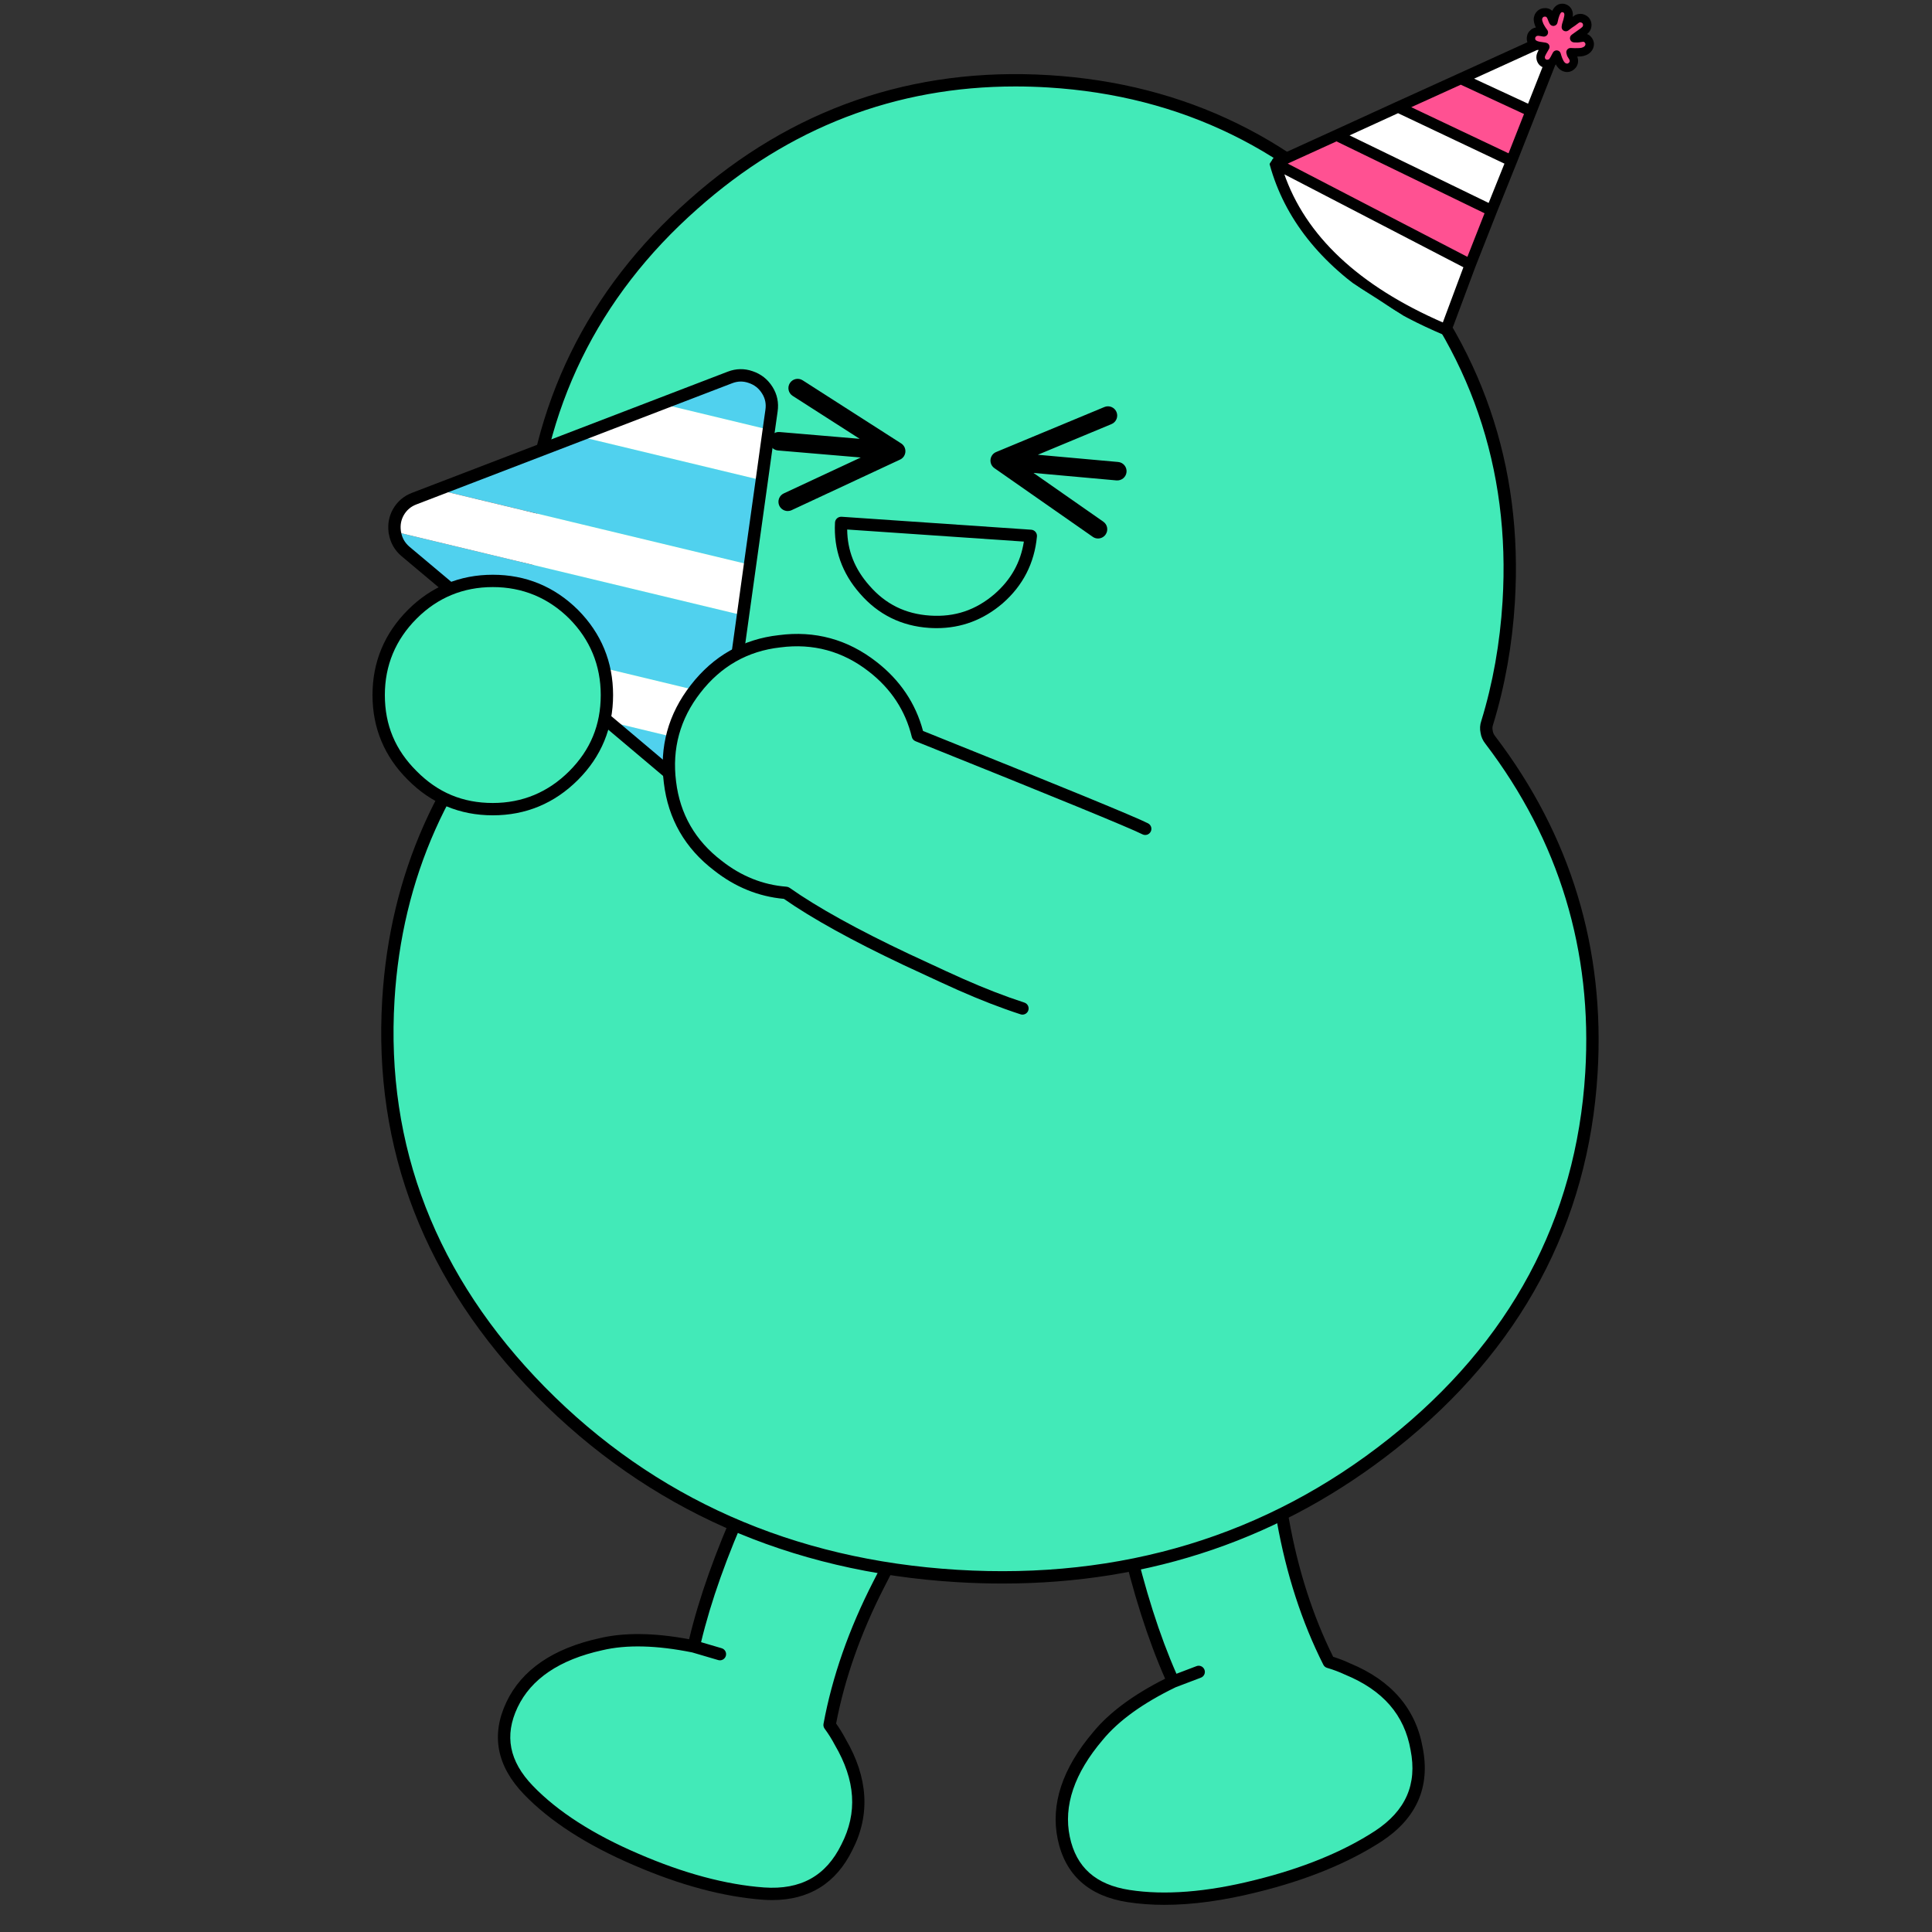<svg width="440" height="440" viewBox="0 0 440 440" fill="none" xmlns="http://www.w3.org/2000/svg">
<rect x="0" y="0" width="440" height="440" fill="#333333" stroke="none"/>
<g clip-path="url(#clip0_3083_1932)">
<path d="M237.18 148.881C239.051 148.144 241.131 148.104 243.423 148.758C245.725 149.333 247.285 150.909 248.108 153.488C248.936 156.025 248.719 158.478 247.457 160.847C246.149 163.195 242.696 166.719 237.102 171.417C231.445 176.061 225.609 180.379 219.588 184.37C218.102 185.326 216.74 186.174 215.499 186.918C211.823 189.166 209.404 190.333 208.242 190.422C206.7 190.523 205.421 190.326 204.406 189.83C203.389 189.335 202.4 188.527 201.434 187.406C200.474 186.244 199.68 185.017 199.056 183.726C198.483 182.354 198.328 180.808 198.597 179.084C198.82 177.514 199.195 176.159 199.72 175.018C200.233 173.9 200.974 172.957 201.943 172.185C202.898 171.381 204.77 170.155 207.557 168.511C210.35 166.826 216.613 162.537 226.349 155.64C226.07 154.621 226.003 153.527 226.154 152.356C226.254 151.594 226.51 150.95 226.918 150.419C227.46 149.758 228.052 149.389 228.69 149.311C229.183 149.273 229.635 149.376 230.051 149.622C230.443 149.916 230.768 150.266 231.021 150.672C231.206 150.949 231.364 151.316 231.493 151.771C231.533 151.718 231.584 151.667 231.649 151.622C233.393 150.502 235.237 149.589 237.18 148.881Z" fill="#00D373"/>
<path d="M215.822 187.507C215.919 187.505 216.015 187.478 216.106 187.424C217.316 186.691 218.669 185.836 220.127 184.888C226.016 180.93 231.798 176.589 237.316 171.983C242.895 167.217 246.245 163.722 247.564 161.294C248.86 158.795 249.07 156.174 248.198 153.494C247.32 150.739 245.634 149.017 243.19 148.383C240.842 147.684 238.655 147.719 236.709 148.49C234.938 149.138 233.219 149.977 231.603 150.985C231.516 150.782 231.421 150.604 231.314 150.444C231.037 149.996 230.672 149.591 230.232 149.257C230.218 149.245 230.201 149.236 230.185 149.225C229.677 148.92 229.118 148.787 228.522 148.83C227.719 148.923 227.006 149.364 226.382 150.142C225.914 150.764 225.629 151.506 225.524 152.364C225.393 153.459 225.438 154.506 225.659 155.487C216.367 162.163 210.301 166.375 207.621 168.014C207.357 168.175 207.269 168.515 207.422 168.774C207.575 169.032 207.914 169.11 208.178 168.949C210.913 167.278 217.112 162.971 226.603 156.149C226.796 156.011 226.885 155.768 226.821 155.544C226.559 154.595 226.494 153.557 226.624 152.464C226.705 151.809 226.916 151.248 227.253 150.802C227.677 150.273 228.12 149.984 228.596 149.929C228.93 149.904 229.26 149.979 229.569 150.159C229.893 150.41 230.165 150.712 230.376 151.054C230.539 151.301 230.675 151.623 230.79 152.025C230.847 152.225 231.016 152.374 231.225 152.404C231.434 152.434 231.645 152.343 231.769 152.17C233.434 151.09 235.22 150.198 237.079 149.518C238.8 148.836 240.742 148.814 242.865 149.446C244.98 149.995 246.374 151.437 247.148 153.862C247.938 156.289 247.757 158.559 246.593 160.805C245.365 163.065 242.008 166.551 236.619 171.153C231.138 175.73 225.389 180.046 219.538 183.978C218.099 184.916 216.759 185.763 215.558 186.489C215.294 186.65 215.203 186.988 215.357 187.249C215.452 187.418 215.634 187.51 215.822 187.507Z" fill="black"/>
<path d="M155.775 224.092C157.453 223.865 159.281 224.173 161.253 225.019C163.233 225.901 164.503 227.827 165.06 230.796C165.623 233.785 165.457 236.477 164.563 238.872C163.717 241.293 162.98 242.941 162.354 243.82C161.778 244.742 160.843 246.152 159.549 248.056C159.246 248.501 158.925 248.942 158.583 249.382C156.164 252.531 152.697 255.826 148.176 259.263C152.694 255.824 156.161 252.53 158.583 249.382C156.375 252.357 153.851 254.968 151.004 257.213C152.77 258.875 154.106 260.762 155.019 262.874C156.68 266.614 156.591 269.957 154.751 272.905C152.905 275.817 149.848 277.467 145.582 277.858C141.31 278.214 137.063 277.204 132.847 274.831C128.662 272.429 125.731 269.362 124.054 265.628C122.403 261.846 122.502 258.501 124.348 255.589C126.19 252.659 129.239 251.011 133.489 250.644C134.165 250.586 134.848 250.554 135.537 250.548C140.452 248.362 144.33 245.008 147.171 240.489C149.575 236.66 151.23 232.022 152.138 226.57C152.703 225.139 153.914 224.315 155.775 224.092Z" fill="#00D373"/>
<path d="M144.672 278.459C145.061 278.453 145.454 278.435 145.844 278.406C150.155 278.043 153.282 276.311 155.137 273.261C156.986 270.17 157.049 266.619 155.332 262.7C154.46 260.655 153.198 258.785 151.579 257.135C154.488 254.608 156.839 252.142 158.589 249.775C158.922 249.331 159.241 248.879 159.534 248.426C160.764 246.546 161.666 245.126 162.217 244.207C162.848 243.278 163.555 241.62 164.372 239.142C164.469 238.85 164.313 238.54 164.025 238.451C163.736 238.36 163.423 238.527 163.326 238.819C162.551 241.169 161.871 242.782 161.307 243.608C161.302 243.613 161.3 243.62 161.295 243.625C161.29 243.632 161.285 243.639 161.283 243.646C160.742 244.551 159.845 245.961 158.62 247.836C158.62 247.836 158.62 247.839 158.617 247.839C158.337 248.269 158.034 248.701 157.715 249.125C157.715 249.127 157.713 249.127 157.711 249.13C155.437 252.203 152.108 255.463 147.817 258.816C147.574 259.006 147.525 259.355 147.707 259.595C147.892 259.833 148.236 259.874 148.481 259.684C149.258 259.074 150.007 258.47 150.724 257.865C152.278 259.433 153.486 261.216 154.319 263.166C155.911 266.793 155.87 269.914 154.198 272.707C152.523 275.462 149.769 276.966 145.788 277.303C141.775 277.607 137.716 276.567 133.716 274.217C129.75 271.843 126.918 268.792 125.303 265.154C123.726 261.495 123.772 258.374 125.452 255.617C127.126 252.841 129.869 251.339 133.836 251.024C134.473 250.974 135.127 250.948 135.78 250.95C135.868 250.946 135.937 250.933 136.011 250.899C140.846 248.718 144.697 245.29 147.458 240.708C149.781 236.852 151.382 232.105 152.213 226.602C152.26 226.299 152.052 226.023 151.751 225.984C151.449 225.943 151.166 226.162 151.122 226.466C150.312 231.821 148.763 236.426 146.517 240.154C143.899 244.496 140.257 247.756 135.689 249.84C135.045 249.842 134.406 249.868 133.778 249.918C129.481 250.26 126.364 251.989 124.514 255.058C122.658 258.106 122.583 261.662 124.292 265.621C126 269.469 128.974 272.682 133.136 275.175C136.943 277.413 140.818 278.515 144.672 278.459Z" fill="black"/>
<path d="M182.307 247.916C181.913 243.097 181.363 238.101 180.653 232.925C185.42 228.144 190.185 227.621 194.952 231.355C195.756 235.706 196.241 240.499 196.41 245.728C196.615 250.977 196.391 255.562 195.737 259.484C199.082 260.119 201.708 261.12 203.615 262.483C207.055 264.873 208.858 267.601 209.027 270.664C209.177 273.708 207.738 275.913 204.709 277.276C201.663 278.602 197.849 279.312 193.27 279.406C188.691 279.5 184.708 278.996 181.327 277.893C177.962 276.772 176.159 274.521 175.915 271.142C175.635 267.743 177.028 264.856 180.093 262.485C180.578 262.111 181.083 261.766 181.607 261.448C182.483 257.248 182.717 252.735 182.307 247.916Z" fill="#00D373"/>
<path d="M192.218 279.983C192.568 279.983 192.918 279.981 193.275 279.974C197.907 279.88 201.827 279.146 204.927 277.798C208.178 276.334 209.742 273.927 209.58 270.644C209.402 267.412 207.502 264.515 203.93 262.03C202.074 260.704 199.532 259.7 196.37 259.047C196.961 255.219 197.162 250.737 196.964 245.713C196.795 240.481 196.302 235.618 195.496 231.259C195.441 230.955 195.146 230.753 194.842 230.811C194.538 230.866 194.335 231.158 194.393 231.464C195.187 235.767 195.675 240.575 195.841 245.754C196.037 250.715 195.839 255.129 195.257 258.887L193.312 258.711C192.993 258.687 192.73 258.911 192.701 259.218C192.672 259.526 192.901 259.799 193.208 259.826L195.648 260.048C198.885 260.665 201.451 261.639 203.278 262.944C206.558 265.226 208.299 267.834 208.456 270.702C208.593 273.514 207.29 275.502 204.468 276.773C201.509 278.061 197.731 278.76 193.246 278.852C188.75 278.946 184.796 278.444 181.487 277.366C178.334 276.317 176.688 274.267 176.461 271.107C176.196 267.875 177.492 265.202 180.422 262.932C180.89 262.573 181.383 262.235 181.885 261.931C182.018 261.852 182.112 261.719 182.143 261.567C183.029 257.329 183.268 252.722 182.853 247.871C182.462 243.066 181.904 238.013 181.194 232.854C181.153 232.547 180.871 232.333 180.562 232.374C180.256 232.415 180.041 232.699 180.082 233.006C180.787 238.146 181.342 243.18 181.733 247.965C182.131 252.618 181.914 257.037 181.091 261.104C180.627 261.396 180.171 261.712 179.734 262.047C176.521 264.534 175.044 267.609 175.339 271.194C175.599 274.8 177.547 277.238 181.132 278.432C184.311 279.462 188.03 279.983 192.218 279.983Z" fill="black"/>
<path d="M183.995 145.734L173.172 133.715C172.443 132.892 171.545 132.342 170.481 132.063C169.416 131.783 168.359 131.819 167.311 132.174C166.247 132.509 165.376 133.107 164.705 133.966L154.639 146.547L138.798 143.24C137.733 142.997 136.695 143.071 135.686 143.464C134.658 143.858 133.825 144.502 133.19 145.399C132.536 146.296 132.181 147.295 132.126 148.397L131.341 164.507L116.622 171.064C115.594 171.512 114.8 172.195 114.24 173.109C113.622 174.023 113.315 175.034 113.315 176.136C113.315 177.258 113.624 178.276 114.24 179.19L123.072 192.666L114.998 206.676C114.455 207.609 114.213 208.627 114.269 209.729C114.324 210.832 114.679 211.821 115.333 212.699C115.987 213.577 116.83 214.221 117.856 214.633L132.968 220.35L134.651 236.376C134.762 237.478 135.165 238.45 135.855 239.289C136.565 240.148 137.443 240.746 138.491 241.081C139.519 241.417 140.574 241.446 141.66 241.166L157.222 236.906L168.016 248.87C168.765 249.71 169.66 250.262 170.708 250.522C171.791 250.802 172.858 250.776 173.903 250.438C174.932 250.103 175.791 249.514 176.484 248.672L186.605 236.035L202.391 239.398C203.475 239.641 204.532 239.567 205.56 239.174C206.569 238.763 207.402 238.11 208.056 237.213C208.691 236.298 209.038 235.297 209.094 234.214L209.852 218.131L224.629 211.546C225.602 211.097 226.396 210.414 227.011 209.5C227.591 208.567 227.89 207.558 227.909 206.473C227.89 205.371 227.581 204.362 226.985 203.446L218.124 189.941L226.198 175.96C226.741 175.027 226.982 174.009 226.927 172.906C226.871 171.804 226.516 170.805 225.862 169.908C225.228 169.03 224.395 168.386 223.366 167.974L208.283 162.257L206.545 146.231C206.434 145.129 206.031 144.166 205.34 143.346C204.648 142.468 203.779 141.86 202.734 141.525C201.669 141.207 200.612 141.19 199.564 141.47L183.995 145.734Z" fill="#00D373"/>
<path d="M172.159 251.272C172.801 251.272 173.436 251.17 174.063 250.97C175.193 250.601 176.146 249.947 176.904 249.026C176.907 249.024 176.907 249.021 176.909 249.021L186.815 236.654L202.263 239.944C203.444 240.21 204.619 240.125 205.749 239.696C206.864 239.243 207.784 238.519 208.498 237.542C209.198 236.534 209.582 235.427 209.642 234.242L210.383 218.501L224.844 212.056C225.911 211.564 226.792 210.809 227.463 209.813C228.105 208.778 228.436 207.664 228.455 206.484C228.436 205.261 228.093 204.142 227.439 203.141L218.769 189.923L226.671 176.239C227.265 175.216 227.535 174.085 227.475 172.876C227.415 171.67 227.019 170.558 226.302 169.577C225.609 168.617 224.685 167.903 223.562 167.454L208.79 161.856L207.088 146.17C206.965 144.964 206.516 143.89 205.754 142.984C205.005 142.036 204.037 141.358 202.888 140.989C201.715 140.639 200.547 140.62 199.403 140.926L184.172 145.094L173.58 133.33C172.781 132.431 171.785 131.818 170.614 131.509C169.446 131.203 168.27 131.244 167.124 131.632C165.965 131.999 164.995 132.665 164.254 133.61L154.405 145.917L138.902 142.68C137.741 142.414 136.582 142.499 135.472 142.93C134.347 143.36 133.42 144.079 132.723 145.063C132.01 146.04 131.617 147.149 131.554 148.355L130.787 164.123L116.381 170.539C115.254 171.031 114.368 171.793 113.748 172.804C113.084 173.788 112.741 174.912 112.741 176.123C112.741 177.351 113.084 178.485 113.762 179.49L122.401 192.672L114.499 206.383C113.905 207.405 113.634 208.537 113.695 209.745C113.758 210.956 114.153 212.058 114.87 213.021C115.585 213.978 116.514 214.692 117.636 215.139L132.435 220.737L134.082 236.42C134.205 237.626 134.651 238.709 135.411 239.631C136.189 240.572 137.164 241.233 138.308 241.602C139.433 241.968 140.604 242.002 141.789 241.696L157.024 237.525L167.587 249.233C168.405 250.152 169.405 250.767 170.558 251.055C171.092 251.202 171.628 251.272 172.159 251.272ZM176.035 248.317C175.415 249.069 174.635 249.602 173.716 249.904C172.767 250.208 171.821 250.232 170.834 249.979C169.885 249.742 169.098 249.258 168.42 248.495L157.623 236.529C157.481 236.372 157.261 236.307 157.058 236.363L141.497 240.622C140.514 240.876 139.582 240.851 138.651 240.545C137.709 240.244 136.91 239.698 136.273 238.927C135.648 238.167 135.296 237.313 135.194 236.312L133.512 220.284C133.49 220.074 133.35 219.893 133.152 219.818L118.04 214.101C117.125 213.735 116.357 213.146 115.768 212.357C115.177 211.564 114.863 210.693 114.812 209.695C114.762 208.708 114.981 207.784 115.467 206.95L123.543 192.938C123.649 192.754 123.642 192.528 123.526 192.352L114.694 178.875C114.132 178.041 113.861 177.143 113.861 176.128C113.861 175.132 114.132 174.244 114.689 173.414C115.206 172.57 115.903 171.974 116.833 171.569L131.557 165.011C131.75 164.924 131.878 164.738 131.887 164.526L132.672 148.416C132.723 147.417 133.036 146.534 133.63 145.721C134.209 144.904 134.941 144.337 135.873 143.982C136.787 143.628 137.697 143.562 138.66 143.782L154.512 147.091C154.717 147.135 154.932 147.058 155.064 146.894L165.13 134.312C165.741 133.533 166.503 133.007 167.469 132.703C168.415 132.382 169.373 132.349 170.324 132.6C171.29 132.853 172.079 133.338 172.74 134.083L183.566 146.107C183.709 146.264 183.928 146.329 184.131 146.274L199.693 142.014C200.629 141.763 201.592 141.78 202.553 142.067C203.489 142.368 204.255 142.902 204.88 143.698C205.515 144.453 205.867 145.297 205.968 146.293L207.706 162.324C207.728 162.533 207.868 162.712 208.066 162.787L223.152 168.503C224.067 168.87 224.822 169.454 225.392 170.24C225.988 171.055 226.302 171.938 226.353 172.939C226.403 173.94 226.189 174.838 225.699 175.684L217.622 189.667C217.516 189.85 217.523 190.077 217.639 190.256L226.5 203.761C227.036 204.581 227.318 205.5 227.333 206.489C227.316 207.446 227.043 208.368 226.519 209.21C225.974 210.018 225.25 210.64 224.378 211.04L209.608 217.623C209.415 217.71 209.287 217.898 209.278 218.108L208.52 234.192C208.469 235.161 208.153 236.073 207.581 236.896C206.999 237.692 206.241 238.287 205.336 238.656C204.416 239.009 203.485 239.074 202.502 238.852L186.711 235.489C186.504 235.446 186.289 235.521 186.156 235.687L176.035 248.317Z" fill="black"/>
<path d="M162.743 172.155C161.702 173.787 161.293 175.638 161.521 177.712C161.748 179.784 162.543 181.465 163.905 182.754C165.284 184.056 166.835 184.59 168.557 184.355C170.22 184.128 171.582 183.198 172.639 181.564C173.698 179.945 174.114 178.098 173.887 176.026C173.66 173.954 172.856 172.267 171.478 170.965C170.099 169.663 168.578 169.125 166.913 169.352C165.189 169.587 163.8 170.521 162.743 172.155Z" fill="white"/>
<path d="M166.221 171.93C165.379 173.347 165.057 174.965 165.257 176.781C165.456 178.598 166.118 180.073 167.24 181.209C168.381 182.371 169.614 182.862 170.939 182.681C171.238 182.641 171.525 182.573 171.801 182.477C172.198 182.087 172.564 181.634 172.9 181.12C173.962 179.497 174.379 177.647 174.151 175.571C173.923 173.494 173.117 171.803 171.734 170.498C171.296 170.089 170.844 169.755 170.376 169.497C170.087 169.478 169.794 169.49 169.496 169.53C168.17 169.711 167.079 170.511 166.221 171.93Z" fill="black"/>
<path d="M167.795 184.973C168.037 184.971 168.281 184.954 168.528 184.921C170.304 184.689 171.766 183.673 172.872 181.898C173.956 180.181 174.376 178.191 174.12 175.986C173.864 173.784 173.005 171.953 171.561 170.548C170.084 169.11 168.431 168.498 166.658 168.73C164.81 168.97 163.312 169.993 162.203 171.766C161.122 173.5 160.701 175.497 160.957 177.699C161.213 179.904 162.073 181.726 163.517 183.118C164.794 184.361 166.231 184.985 167.795 184.973ZM173.015 176.129C173.24 178.073 172.876 179.818 171.932 181.316C171.001 182.812 169.844 183.629 168.399 183.815C166.882 184.014 165.54 183.522 164.295 182.312C163.037 181.1 162.286 179.5 162.06 177.556C161.836 175.61 162.199 173.858 163.143 172.345C164.075 170.852 165.265 170.03 166.782 169.834C168.227 169.645 169.533 170.142 170.777 171.352C172.038 172.576 172.789 174.183 173.015 176.129Z" fill="black"/>
<path d="M178.816 167.896C177.093 168.13 175.703 169.065 174.646 170.699C173.589 172.333 173.173 174.185 173.4 176.259C173.627 178.331 174.428 180.011 175.807 181.298C177.186 182.6 178.738 183.134 180.46 182.899C182.109 182.674 183.462 181.745 184.519 180.111C185.577 178.492 185.994 176.645 185.767 174.573C185.54 172.501 184.736 170.813 183.357 169.511C181.978 168.209 180.465 167.671 178.816 167.896Z" fill="white"/>
<path d="M178.151 170.46C177.309 171.877 176.987 173.495 177.186 175.311C177.386 177.128 178.048 178.611 179.172 179.76C180.296 180.91 181.52 181.395 182.846 181.215C183.144 181.174 183.431 181.107 183.708 181.011C184.104 180.62 184.47 180.168 184.806 179.653C185.868 178.031 186.284 176.181 186.056 174.104C185.828 172.028 185.023 170.336 183.64 169.031C183.203 168.622 182.751 168.296 182.285 168.051C181.996 168.032 181.702 168.044 181.404 168.084C180.079 168.264 178.994 169.056 178.151 170.46Z" fill="black"/>
<path d="M179.654 183.498C179.896 183.496 180.143 183.48 180.392 183.446C182.167 183.217 183.63 182.208 184.738 180.448C185.822 178.728 186.242 176.731 185.986 174.512C185.733 172.307 184.871 170.485 183.427 169.092C181.95 167.657 180.302 167.045 178.524 167.277C176.674 167.517 175.183 168.54 174.091 170.312C173.01 172.027 172.589 174.017 172.843 176.222C173.099 178.441 173.961 180.27 175.405 181.663C176.668 182.894 178.095 183.51 179.654 183.498ZM179.201 168.343C180.43 168.333 181.561 168.846 182.646 169.899C183.904 171.111 184.655 172.713 184.879 174.655C185.106 176.613 184.742 178.365 183.799 179.863C182.865 181.342 181.71 182.154 180.263 182.34C178.743 182.537 177.411 182.052 176.183 180.856C174.925 179.644 174.172 178.035 173.945 176.077C173.721 174.133 174.085 172.388 175.028 170.89C175.948 169.394 177.131 168.575 178.648 168.378C178.837 168.357 179.02 168.344 179.201 168.343Z" fill="black"/>
<path d="M175.765 196.098C175.873 196.097 175.984 196.091 176.092 196.081C177.266 195.971 178.238 195.344 178.98 194.211C179.676 193.139 179.973 191.889 179.857 190.492C179.741 189.098 179.248 187.915 178.386 186.974C177.463 186.007 176.404 185.577 175.233 185.687C174.057 185.797 173.094 186.417 172.369 187.533C171.656 188.62 171.352 189.879 171.468 191.276C171.583 192.675 172.088 193.853 172.972 194.777C173.781 195.658 174.722 196.104 175.765 196.098ZM175.559 186.784C176.295 186.78 176.956 187.093 177.572 187.74C178.266 188.497 178.653 189.436 178.748 190.595C178.843 191.754 178.615 192.739 178.052 193.607C177.501 194.445 176.829 194.891 176.004 194.97C175.178 195.045 174.457 194.732 173.794 194.009C173.073 193.252 172.679 192.327 172.584 191.171C172.489 190.012 172.724 189.019 173.304 188.135C173.84 187.311 174.502 186.872 175.328 186.795C175.405 186.788 175.482 186.785 175.559 186.784Z" fill="black"/>
<path d="M198.474 178.035L233.584 168.141V213.124L198.474 203.231V178.035Z" fill="#72EFE2"/>
<path d="M233.624 213.649C233.868 213.649 234.092 213.487 234.162 213.241C234.247 212.942 234.073 212.634 233.774 212.549L199.071 202.768V178.426L233.774 168.645C234.071 168.56 234.244 168.252 234.162 167.953C234.078 167.654 233.766 167.48 233.47 167.564L198.359 177.459C198.118 177.526 197.951 177.748 197.951 177.999V203.195C197.951 203.446 198.118 203.666 198.359 203.736L233.47 213.63C233.523 213.642 233.573 213.649 233.624 213.649Z" fill="black"/>
<path d="M232.628 166.739C233.202 166.164 233.883 165.875 234.673 165.875C235.459 165.875 236.143 166.164 236.718 166.739C237.293 167.313 237.582 167.993 237.582 168.782V212.492C237.582 213.278 237.293 213.961 236.718 214.536C236.143 215.11 235.463 215.399 234.673 215.399C233.887 215.399 233.202 215.11 232.628 214.536C232.053 213.961 231.764 213.282 231.764 212.492V168.782C231.764 167.993 232.053 167.313 232.628 166.739Z" fill="white"/>
<path d="M234.71 215.919C235.647 215.919 236.47 215.574 237.15 214.891C237.831 214.209 238.179 213.389 238.179 212.453V168.742C238.179 167.806 237.834 166.983 237.15 166.303C236.47 165.623 235.647 165.275 234.71 165.275C233.774 165.275 232.951 165.62 232.27 166.303C231.589 166.983 231.242 167.803 231.242 168.742V212.453C231.242 213.391 231.587 214.211 232.27 214.891C232.953 215.574 233.774 215.919 234.71 215.919ZM234.71 166.399C235.35 166.399 235.888 166.629 236.359 167.096C236.829 167.567 237.059 168.105 237.059 168.744V212.453C237.059 213.09 236.829 213.63 236.359 214.1C235.888 214.571 235.35 214.797 234.71 214.797C234.073 214.797 233.532 214.568 233.064 214.1C232.593 213.63 232.366 213.092 232.366 212.453V168.742C232.366 168.102 232.596 167.564 233.064 167.094C233.535 166.626 234.073 166.399 234.71 166.399Z" fill="black"/>
<path d="M191.701 194.693H191.748C192.897 194.693 193.898 195.104 194.747 195.92C195.564 196.768 195.975 197.78 195.975 198.96V221.429C195.975 222.609 195.564 223.621 194.747 224.469C193.898 225.286 192.901 225.696 191.748 225.696H191.701C190.52 225.696 189.507 225.286 188.658 224.469C187.841 223.621 187.431 222.609 187.431 221.429V198.96C187.431 197.78 187.841 196.768 188.658 195.92C189.507 195.1 190.52 194.693 191.701 194.693Z" fill="#C3C3C3"/>
<path d="M191.735 226.223C193.075 226.223 194.214 225.757 195.167 224.841C196.099 223.876 196.565 222.721 196.565 221.396V198.928C196.565 197.604 196.099 196.448 195.182 195.498C194.214 194.567 193.075 194.102 191.781 194.102H191.735C190.41 194.102 189.254 194.567 188.303 195.484C187.371 196.448 186.905 197.604 186.905 198.928V221.396C186.905 222.721 187.371 223.876 188.288 224.826C189.254 225.757 190.41 226.223 191.735 226.223ZM191.778 195.221C192.787 195.221 193.642 195.571 194.388 196.289C195.093 197.02 195.443 197.888 195.443 198.926V221.394C195.443 222.434 195.093 223.302 194.373 224.047C193.642 224.752 192.787 225.101 191.778 225.101C190.695 225.101 189.826 224.752 189.08 224.033C188.375 223.302 188.025 222.434 188.025 221.394V198.928C188.025 197.888 188.375 197.023 189.094 196.277C189.826 195.573 190.695 195.223 191.735 195.223H191.778V195.221Z" fill="black"/>
<path d="M193.97 175.574C196.999 175.574 198.513 177.087 198.513 180.114V201.099C198.513 204.126 196.999 205.638 193.97 205.638H189.203C186.174 205.638 184.66 204.126 184.66 201.099V180.114C184.66 177.087 186.174 175.574 189.203 175.574H193.97Z" fill="white"/>
<path d="M189.202 206.197H193.97C197.308 206.197 199.072 204.434 199.072 201.098V180.113C199.072 176.777 197.308 175.014 193.97 175.014H189.202C185.864 175.014 184.1 176.777 184.1 180.113V201.098C184.1 204.434 185.864 206.197 189.202 206.197ZM193.97 176.133C196.685 176.133 197.95 177.397 197.95 180.113V201.098C197.95 203.812 196.685 205.078 193.97 205.078H189.202C186.487 205.078 185.222 203.814 185.222 201.098V180.113C185.222 177.399 186.487 176.133 189.202 176.133H193.97Z" fill="black"/>
<path d="M169.554 209.783C168.021 209.447 166.443 209.083 164.816 208.69C164.355 208.577 163.896 208.475 163.443 208.381C161.007 207.855 158.801 207.585 156.826 207.568L151.304 228.107C152.177 228.307 153.157 228.503 154.248 228.696C155.612 228.901 157.164 229.125 158.902 229.369C159.373 229.434 159.841 229.499 160.305 229.564C160.43 229.576 160.553 229.586 160.669 229.593C167.109 230.411 173.641 230.896 180.269 231.05C181.148 231.069 181.997 231.079 182.82 231.079C185.251 232.591 187.923 233.134 190.839 232.705C194.09 232.201 196.699 230.63 198.662 227.996C200.605 225.343 201.344 222.383 200.878 219.115C200.373 215.866 198.802 213.258 196.168 211.297C193.513 209.356 190.561 208.618 187.308 209.083C185.157 209.418 183.298 210.205 181.727 211.437C177.797 211.136 173.742 210.586 169.554 209.783Z" fill="#00D373"/>
<path d="M188.949 233.401C189.596 233.401 190.253 233.353 190.919 233.254C194.31 232.728 197.065 231.071 199.109 228.326C201.137 225.56 201.916 222.434 201.431 219.03C200.905 215.639 199.247 212.887 196.5 210.844C193.731 208.817 190.617 208.038 187.224 208.526C185.061 208.863 183.156 209.647 181.554 210.858C177.733 210.559 173.733 210.011 169.661 209.23C168.155 208.899 166.564 208.533 164.947 208.142C164.481 208.029 164.022 207.925 163.571 207.831C163.269 207.766 162.97 207.961 162.907 208.265C162.845 208.569 163.038 208.866 163.342 208.928C163.781 209.02 164.228 209.121 164.684 209.232C166.311 209.625 167.909 209.992 169.434 210.327C173.637 211.133 177.752 211.693 181.682 211.992C181.822 212.001 181.959 211.96 182.07 211.874C183.557 210.706 185.346 209.954 187.39 209.633C190.475 209.189 193.314 209.9 195.834 211.746C198.332 213.605 199.843 216.112 200.321 219.197C200.765 222.294 200.053 225.142 198.206 227.661C196.348 230.157 193.837 231.667 190.75 232.145C187.989 232.552 185.416 232.031 183.113 230.599C183.024 230.543 182.922 230.514 182.816 230.514C181.998 230.514 181.151 230.504 180.277 230.485C173.702 230.333 167.127 229.848 160.735 229.048C160.617 229.033 160.496 229.016 160.373 229.004C160.071 228.975 159.789 229.195 159.757 229.503C159.724 229.812 159.948 230.087 160.257 230.119C160.368 230.131 160.481 230.143 160.593 230.16C167.025 230.968 173.639 231.452 180.253 231.607C181.081 231.624 181.882 231.633 182.659 231.636C184.6 232.81 186.707 233.401 188.949 233.401Z" fill="black"/>
<path d="M267.548 211.323C267.729 211.323 267.906 211.236 268.014 211.077C268.188 210.821 268.12 210.471 267.864 210.298L256.761 202.789C256.503 202.615 256.155 202.683 255.981 202.938C255.808 203.194 255.875 203.544 256.131 203.717L267.234 211.226C267.331 211.291 267.44 211.323 267.548 211.323ZM256.194 192.241H270.522C270.831 192.241 271.082 191.99 271.082 191.681C271.082 191.372 270.831 191.121 270.522 191.121H256.194C255.885 191.121 255.634 191.372 255.634 191.681C255.634 191.99 255.885 192.241 256.194 192.241ZM256.167 179.831C256.245 179.831 256.324 179.814 256.401 179.78L268.736 174.119C269.018 173.988 269.141 173.658 269.011 173.376C268.881 173.094 268.548 172.971 268.268 173.101L255.931 178.76C255.648 178.89 255.525 179.22 255.656 179.502C255.75 179.707 255.955 179.831 256.167 179.831Z" fill="black"/>
<path d="M200.158 360.89C205.64 350.082 211.662 339.008 218.215 327.677C211.718 312.018 201.171 306.263 186.574 310.413C180.562 319.792 174.859 330.463 169.463 342.421C164.05 354.423 160.241 365.284 158.036 375.006C149.675 373.306 142.637 373.135 136.922 374.492C126.696 376.735 119.933 381.331 116.637 388.28C113.341 395.23 114.587 401.709 120.376 407.719C126.164 413.729 134.333 418.989 144.88 423.508C155.367 428.048 165.057 430.643 173.948 431.296C182.858 431.905 189.174 428.391 192.904 420.758C196.823 413.154 196.323 405.158 191.405 396.77C190.694 395.417 189.883 394.125 188.969 392.89C190.918 382.308 194.648 371.64 200.158 360.89Z" fill="#42EAB8"/>
<path d="M175.834 432.728C184.282 432.728 190.426 428.903 194.124 421.336C198.245 413.338 197.73 404.813 192.573 396.025C191.959 394.848 191.227 393.659 190.419 392.522C192.369 382.304 196.048 371.87 201.365 361.495C206.815 350.754 212.878 339.599 219.392 328.343C219.783 327.67 219.553 326.81 218.88 326.423C218.207 326.031 217.347 326.262 216.96 326.935C210.421 338.235 204.331 349.433 198.864 360.218C193.323 371.032 189.516 381.927 187.548 392.602C187.479 392.986 187.57 393.381 187.801 393.692C188.667 394.862 189.446 396.106 190.119 397.389C194.855 405.464 195.334 412.866 191.615 420.078C188.115 427.239 182.344 430.439 174.006 429.857C165.32 429.221 155.694 426.639 145.403 422.181C135.072 417.759 126.982 412.555 121.354 406.707C115.963 401.112 114.826 395.271 117.872 388.846C120.959 382.343 127.458 377.962 137.186 375.826C142.682 374.521 149.565 374.696 157.658 376.331L163.561 378.068C164.304 378.295 165.086 377.86 165.306 377.118C165.525 376.375 165.101 375.593 164.355 375.373L159.666 373.994C161.883 364.724 165.595 354.29 170.704 342.956C176.047 331.115 181.774 320.407 187.717 311.128C188.134 310.474 187.948 309.607 187.293 309.19C186.642 308.77 185.771 308.96 185.355 309.614C179.338 319.006 173.545 329.835 168.147 341.801C162.965 353.288 159.198 363.886 156.938 373.325C148.987 371.84 142.138 371.76 136.56 373.084C125.958 375.406 118.808 380.306 115.334 387.635C111.776 395.132 113.121 402.205 119.331 408.649C125.223 414.768 133.62 420.187 144.295 424.755C154.871 429.338 164.804 431.996 173.812 432.655C174.496 432.706 175.172 432.728 175.834 432.728Z" fill="black"/>
<path d="M292.242 346.305C290.066 334.382 288.159 321.922 286.52 308.936C271.871 300.4 259.992 302.201 250.882 314.338C251.771 325.443 253.688 337.389 256.629 350.175C259.582 363.006 263.122 373.957 267.25 383.032C259.565 386.738 253.858 390.861 250.129 395.4C243.345 403.373 240.742 411.124 242.323 418.651C243.905 426.179 248.818 430.583 257.063 431.865C265.308 433.147 274.995 432.391 286.126 429.606C297.223 426.876 306.507 423.078 313.981 418.217C321.443 413.31 324.345 406.691 322.695 398.357C321.214 389.932 315.978 383.868 306.986 380.167C305.601 379.519 304.173 378.982 302.699 378.551C297.847 368.948 294.361 358.197 292.242 346.305Z" fill="#42EAB8"/>
<path d="M265.176 433.815C271.587 433.815 278.689 432.846 286.402 430.912C297.597 428.158 307.113 424.263 314.683 419.337C322.637 414.104 325.775 406.936 324.009 398.027C322.451 389.166 316.877 382.689 307.456 378.813C306.253 378.249 304.951 377.745 303.62 377.328C298.99 368.02 295.607 357.484 293.559 346.005C291.398 334.156 289.478 321.608 287.85 308.706C287.755 307.938 287.057 307.4 286.282 307.488C285.514 307.587 284.965 308.289 285.064 309.057C286.698 322.01 288.626 334.609 290.798 346.506C292.93 358.472 296.492 369.45 301.382 379.134C301.557 379.482 301.868 379.741 302.241 379.847C303.638 380.253 305.013 380.773 306.326 381.387C314.979 384.949 319.84 390.555 321.248 398.546C322.794 406.362 320.143 412.385 313.143 416.989C305.847 421.74 296.62 425.506 285.726 428.187C274.827 430.919 265.238 431.669 257.215 430.422C249.538 429.229 245.095 425.265 243.636 418.309C242.158 411.266 244.678 403.845 251.136 396.253C254.724 391.887 260.305 387.86 267.743 384.265L273.496 382.078C274.22 381.804 274.586 380.992 274.308 380.264C274.03 379.54 273.222 379.175 272.494 379.453L267.926 381.19C264.083 372.467 260.722 361.917 257.935 349.801C255.024 337.147 253.1 325.159 252.219 314.166C252.157 313.394 251.495 312.813 250.705 312.878C249.93 312.941 249.355 313.617 249.418 314.393C250.314 325.521 252.255 337.644 255.196 350.433C258.023 362.718 261.435 373.433 265.352 382.312C258.125 385.944 252.621 390.022 248.982 394.45C241.95 402.719 239.221 410.944 240.889 418.883C242.593 427.006 247.944 431.822 256.787 433.197C259.431 433.607 262.232 433.815 265.176 433.815Z" fill="black"/>
<path d="M343.629 137.036C345.512 106.22 336.231 79.26 315.788 56.156C295.3 32.95 269.647 20.406 238.831 18.523C208.015 16.64 181.051 25.97 157.941 46.512C134.787 66.953 122.267 92.581 120.384 123.397C119.796 133.02 120.327 142.299 121.976 151.228C122.079 151.916 122.037 152.6 121.851 153.27C121.616 153.938 121.262 154.553 120.786 155.107C100.969 175.263 90.195 199.44 88.472 227.629C86.4 261.554 97.948 291.312 123.12 316.903C148.432 342.598 180.043 356.604 217.957 358.921C255.868 361.237 288.953 351.184 317.204 328.761C345.305 306.424 360.39 278.297 362.463 244.368C364.182 216.225 356.506 190.948 339.433 168.537C338.98 167.972 338.702 167.346 338.596 166.657C338.444 165.966 338.485 165.283 338.721 164.615C341.406 155.901 343.038 146.708 343.629 137.036Z" fill="#42EAB8"/>
<path d="M228.316 360.64C262.137 360.641 292.28 350.309 318.052 329.855C346.348 307.367 361.752 278.633 363.84 244.45C365.574 216.092 357.729 190.265 340.529 167.682C340.208 167.28 340.028 166.885 339.963 166.443C339.849 165.916 339.875 165.499 340.025 165.079C342.742 156.243 344.413 146.851 345.006 137.116C346.904 106.06 337.421 78.507 316.813 55.218C296.165 31.834 269.95 19.012 238.889 17.114C207.836 15.212 180.272 24.75 156.983 45.456C133.65 66.053 120.857 92.246 118.959 123.306C118.367 132.997 118.912 142.477 120.572 151.481C120.638 151.931 120.612 152.406 120.477 152.889C120.323 153.313 120.06 153.766 119.698 154.194C99.796 174.429 88.787 199.133 87.054 227.542C84.965 261.725 96.756 292.12 122.104 317.884C147.55 343.715 179.763 357.993 217.856 360.319C221.371 360.531 224.863 360.64 228.316 360.64ZM231.242 19.689C233.711 19.689 236.201 19.765 238.718 19.919C269.003 21.77 294.57 34.273 314.703 57.079C334.799 79.787 344.048 106.659 342.197 136.944C341.616 146.456 339.988 155.629 337.351 164.197C337.048 165.06 336.989 166.004 337.198 166.955C337.322 167.8 337.702 168.659 338.313 169.416C355.07 191.414 362.725 216.611 361.031 244.278C358.994 277.631 343.941 305.681 316.3 327.653C288.462 349.746 255.393 359.788 218.013 357.51C180.637 355.228 149.035 341.228 124.093 315.906C99.334 290.737 87.811 261.063 89.852 227.71C91.545 200 102.282 175.903 121.764 156.089C122.415 155.328 122.858 154.56 123.15 153.733C123.421 152.786 123.472 151.901 123.341 151.016C121.713 142.195 121.183 132.943 121.761 123.478C123.611 93.193 136.09 67.652 158.845 47.563C179.669 29.043 203.996 19.688 231.242 19.689Z" fill="black"/>
<path d="M250.062 122.639C250.727 122.639 251.382 122.324 251.792 121.739C252.457 120.785 252.227 119.472 251.269 118.806L235.375 107.707L254.271 109.411C255.434 109.503 256.455 108.661 256.561 107.502C256.667 106.343 255.811 105.319 254.652 105.213L236.362 103.567L253.138 96.585C254.213 96.139 254.721 94.907 254.275 93.832C253.829 92.76 252.6 92.248 251.521 92.694L226.894 102.934C226.565 103.066 226.265 103.281 226.031 103.57C225.987 103.625 225.95 103.676 225.914 103.735C225.61 104.196 225.511 104.737 225.599 105.245C225.621 105.37 225.65 105.49 225.694 105.604C225.826 105.973 226.064 106.31 226.4 106.566C226.429 106.587 226.455 106.609 226.484 106.628L248.862 122.255C249.224 122.515 249.645 122.639 250.062 122.639ZM179.402 116.385C179.698 116.385 180.001 116.322 180.29 116.187L204.958 104.682C205.287 104.536 205.58 104.302 205.803 103.994C205.836 103.947 205.869 103.899 205.898 103.852C206.183 103.384 206.264 102.846 206.161 102.345C206.136 102.217 206.099 102.093 206.052 101.972C205.905 101.61 205.657 101.281 205.317 101.039C205.284 101.017 205.251 100.996 205.218 100.974L182.799 86.612C181.819 85.983 180.514 86.272 179.888 87.248C179.259 88.228 179.545 89.534 180.525 90.159L195.786 99.939L177.537 98.391C176.392 98.293 175.357 99.152 175.258 100.311C175.16 101.471 176.019 102.491 177.178 102.59L196.035 104.192L178.502 112.369C177.449 112.859 176.992 114.113 177.482 115.17C177.847 115.935 178.608 116.385 179.402 116.385Z" fill="black"/>
<path d="M213.333 143.056C218.932 143.056 223.972 141.161 228.335 137.416C232.954 133.394 235.583 128.27 236.157 122.177C236.194 121.801 236.073 121.424 235.828 121.135C235.583 120.846 235.232 120.667 234.855 120.641L191.664 117.687C191.288 117.676 190.918 117.789 190.637 118.038C190.355 118.286 190.183 118.637 190.165 119.014C189.836 125.103 191.756 130.552 195.874 135.208C199.999 139.962 205.302 142.584 211.632 143.001C212.207 143.038 212.773 143.056 213.333 143.056ZM233.18 123.344C232.431 128.113 230.233 132.033 226.495 135.292C222.22 138.96 217.418 140.569 211.823 140.196C206.187 139.827 201.663 137.592 197.995 133.361C197.991 133.357 197.988 133.354 197.984 133.35C194.645 129.576 192.988 125.392 192.941 120.59L233.18 123.344Z" fill="black"/>
<path d="M164.979 170.659L164.746 172.401C164.499 174.102 163.715 175.531 162.403 176.685C161.137 177.825 159.628 178.404 157.879 178.421C156.176 178.425 154.637 177.884 153.271 176.806L138.367 164.245L164.979 170.659ZM92.3 125.578C91.019 124.464 90.238 123.083 89.958 121.435C89.909 121.305 89.887 121.188 89.897 121.083L169.216 140.143L166.577 159.136L118.5 147.572L92.3 125.578ZM99.697 111.528L131.566 99.295L173.504 109.38L170.807 128.623L99.697 111.528ZM175.102 97.858L150.648 91.971L166.254 85.981C167.828 85.376 169.397 85.35 170.965 85.904C172.572 86.439 173.832 87.436 174.744 88.892C175.638 90.303 175.958 91.861 175.71 93.562L175.102 97.858Z" fill="#50D1EE"/>
<path d="M166.569 159.141L164.971 170.663L138.36 164.249L118.491 147.573L166.569 159.141ZM94.316 113.595L99.693 111.531L170.807 128.625L169.213 140.146L89.894 121.086C89.689 119.511 89.959 118.052 90.699 116.714C91.536 115.241 92.742 114.199 94.316 113.595ZM150.644 91.974L175.098 97.861L173.501 109.383L131.562 99.299L150.644 91.974Z" fill="white"/>
<path d="M157.867 179.802C157.871 179.802 157.878 179.802 157.882 179.802C157.886 179.802 157.893 179.802 157.897 179.802C159.985 179.78 161.817 179.074 163.335 177.71C164.896 176.335 165.836 174.609 166.133 172.579C166.133 172.572 166.136 172.561 166.136 172.554L167.961 159.304C167.961 159.304 167.961 159.304 167.961 159.3L170.602 140.305L170.602 140.301L174.891 109.549C174.891 109.545 174.891 109.545 174.891 109.541L176.49 98.025L177.097 93.728C177.393 91.702 177.002 89.807 175.93 88.11C174.847 86.384 173.326 85.181 171.406 84.541C169.545 83.886 167.635 83.916 165.748 84.64L99.192 110.185C99.192 110.185 99.192 110.185 99.188 110.185L93.812 112.248C91.932 112.968 90.477 114.226 89.478 115.985C88.604 117.565 88.275 119.284 88.487 121.113C88.487 121.325 88.524 121.54 88.593 121.756C88.944 123.673 89.88 125.3 91.373 126.602C91.373 126.602 91.376 126.606 91.38 126.606C91.38 126.606 91.38 126.606 91.384 126.609C91.387 126.613 91.394 126.617 91.398 126.62L117.591 148.611L117.595 148.614L137.464 165.287L152.36 177.846C152.367 177.853 152.374 177.857 152.382 177.864C152.382 177.864 152.382 177.864 152.385 177.868C152.393 177.875 152.4 177.879 152.407 177.886C154.016 179.159 155.852 179.802 157.867 179.802ZM157.871 176.993C157.871 176.993 157.867 176.993 157.864 176.993C156.485 176.993 155.271 176.569 154.155 175.692L139.274 163.144C139.271 163.144 139.271 163.144 139.267 163.14L119.405 146.471C119.405 146.471 119.405 146.471 119.401 146.471L93.216 124.484C92.188 123.588 91.577 122.517 91.351 121.2C91.343 121.146 91.329 121.091 91.314 121.032C91.31 121.021 91.307 121.01 91.303 120.999C91.303 120.948 91.296 120.9 91.288 120.849C91.128 119.577 91.34 118.439 91.932 117.368C92.601 116.186 93.552 115.367 94.825 114.881L100.201 112.818C100.201 112.818 100.201 112.818 100.205 112.818L132.07 100.585L132.073 100.585L166.758 87.273C168.019 86.79 169.245 86.768 170.495 87.207C171.823 87.65 172.814 88.432 173.553 89.614C174.27 90.747 174.518 91.965 174.317 93.333L173.706 97.637C173.706 97.641 173.706 97.645 173.706 97.645L172.112 109.157L169.417 128.401C169.417 128.405 169.417 128.405 169.417 128.408L167.822 139.925L167.822 139.928L165.182 158.92L165.182 158.924L163.587 170.444C163.587 170.447 163.587 170.451 163.587 170.451L163.357 172.184C163.152 173.552 162.538 174.671 161.477 175.611C161.473 175.615 161.47 175.618 161.466 175.622C160.449 176.525 159.275 176.975 157.871 176.993Z" fill="black"/>
<path d="M209.069 167.555C207.537 161.232 204.107 156.008 198.783 151.887C192.513 146.992 185.448 145.062 177.59 146.098C169.759 146.967 163.383 150.585 158.455 156.954C153.56 163.224 151.615 170.305 152.617 178.197C153.554 186.027 157.189 192.353 163.522 197.181C168.208 200.885 173.386 202.958 179.06 203.396C185.488 207.925 194.588 212.971 206.372 218.539C213.499 221.86 217.615 223.753 218.72 224.227C223.769 226.466 228.499 228.299 232.9 229.725C237.635 231.208 242.542 231.464 247.621 230.492C249.337 230.19 251.099 229.735 252.906 229.131C255.599 228.21 258.16 227.061 260.579 225.681C259.964 218.938 260.059 206.65 260.855 188.814C258.077 187.38 240.814 180.296 209.069 167.555Z" fill="#42EAB8"/>
<path d="M232.861 231.074C233.453 231.074 234.005 230.697 234.195 230.101C234.433 229.362 234.031 228.573 233.292 228.331C228.958 226.927 224.233 225.095 219.249 222.886C218.144 222.414 214.004 220.509 206.924 217.21C195.279 211.706 186.158 206.652 179.828 202.194C179.619 202.047 179.378 201.959 179.126 201.941C173.76 201.528 168.79 199.538 164.35 196.028C158.342 191.449 154.856 185.382 153.971 177.98C153.02 170.497 154.889 163.702 159.519 157.767C164.186 151.736 170.301 148.265 177.703 147.442C185.16 146.462 191.944 148.309 197.876 152.943C202.923 156.849 206.211 161.859 207.659 167.835C207.765 168.277 208.079 168.639 208.5 168.807C240.069 181.476 257.455 188.611 260.176 190.008C260.871 190.363 261.716 190.088 262.067 189.401C262.422 188.71 262.151 187.865 261.46 187.51C258.644 186.062 241.875 179.175 210.212 166.467C208.529 160.166 204.96 154.874 199.602 150.723C193.059 145.614 185.588 143.566 177.366 144.652C169.211 145.559 162.449 149.392 157.307 156.04C152.201 162.583 150.139 170.08 151.188 178.32C152.165 186.493 156.016 193.201 162.635 198.244C167.393 202.007 172.747 204.187 178.529 204.71C184.977 209.208 194.127 214.266 205.735 219.755C212.947 223.116 217.003 224.981 218.129 225.464C223.184 227.706 228 229.571 232.429 231.005C232.572 231.052 232.718 231.074 232.861 231.074Z" fill="black"/>
<path d="M93.891 139.884C98.949 134.826 105.061 132.299 112.225 132.299C119.389 132.299 125.522 134.826 130.628 139.884C135.686 144.989 138.213 151.122 138.213 158.287C138.213 165.451 135.686 171.562 130.628 176.62C125.522 181.725 119.389 184.274 112.225 184.274C105.061 184.274 98.949 181.722 93.891 176.62C88.786 171.562 86.237 165.451 86.237 158.287C86.237 151.122 88.786 144.989 93.891 139.884Z" fill="#42EAB8"/>
<path d="M112.23 185.682C119.75 185.682 126.274 182.969 131.628 177.615C136.935 172.308 139.626 165.806 139.626 158.287C139.626 150.771 136.938 144.247 131.632 138.896C126.27 133.583 119.746 130.895 112.23 130.895C104.715 130.895 98.212 133.586 92.902 138.893C87.548 144.247 84.834 150.771 84.834 158.29C84.834 165.809 87.548 172.315 92.906 177.622C98.205 182.965 104.711 185.682 112.23 185.682ZM112.23 133.703C118.978 133.703 124.837 136.121 129.642 140.882C134.397 145.68 136.814 151.539 136.814 158.287C136.814 165.126 134.466 170.801 129.639 175.629C124.833 180.434 118.974 182.874 112.23 182.874C105.392 182.874 99.723 180.508 94.895 175.633C90.017 170.794 87.647 165.126 87.647 158.287C87.647 151.543 90.086 145.684 94.892 140.879C99.65 136.117 105.483 133.703 112.23 133.703Z" fill="black"/>
<g clip-path="url(#clip1_3083_1932)">
<path d="M334.86 60.234L339.708 47.922L304.398 30.78L290.401 37.16L334.86 60.234ZM348.704 25.3L332.701 17.882L318.416 24.369L344.251 36.614L348.704 25.3Z" fill="#FF5192"/>
<path d="M329.32 75.095L334.858 60.233L290.399 37.159C294.868 53.385 307.841 66.029 329.32 75.095ZM339.707 47.921L344.249 36.613L318.414 24.367L304.397 30.781L339.707 47.921ZM332.699 17.88L348.702 25.299L355.773 7.373L332.699 17.88Z" fill="white"/>
<path d="M356.533 6.594L356.646 6.719C356.884 7.026 356.947 7.44 356.801 7.807L349.729 25.732L345.278 37.043L345.272 37.057L345.264 37.069L340.734 48.352L340.728 48.366L340.726 48.37L335.892 60.656L335.886 60.67L335.885 60.672L330.354 75.507L330.31 75.611C330.195 75.848 329.996 76.035 329.754 76.14L329.753 76.141C329.473 76.259 329.16 76.259 328.881 76.144L328.88 76.144C323.2 73.745 318.092 71.082 313.566 68.162C300.814 59.936 292.677 49.661 289.323 37.482L289.323 37.481C289.251 37.221 289.272 36.932 289.408 36.672L289.541 36.742L289.496 36.712L289.411 36.668C289.412 36.666 289.414 36.663 289.416 36.661L289.415 36.66L289.416 36.658C289.507 36.49 289.635 36.356 289.784 36.258L289.941 36.17L303.922 29.798L303.937 29.791L303.939 29.79C303.941 29.79 303.942 29.789 303.944 29.789L317.906 23.4L317.907 23.399L317.948 23.381L332.23 16.895L355.306 6.388L355.465 6.33C355.841 6.226 356.251 6.327 356.533 6.594ZM292.237 39.393C297.123 53.745 309.356 65.257 328.679 73.637L333.467 60.79L292.237 39.393ZM304.375 32.032L292.93 37.25L334.269 58.702L338.286 48.495L304.375 32.032ZM303.933 29.793L303.931 29.794C303.932 29.794 303.935 29.793 303.938 29.791C303.936 29.792 303.934 29.793 303.933 29.793ZM318.4 25.615L306.997 30.832L339.11 46.422L342.82 37.191L318.4 25.615ZM332.685 19.125L321.046 24.409L343.642 35.12L347.276 25.888L332.685 19.125ZM335.353 17.914L348.09 23.819L353.721 9.549L335.353 17.914Z" fill="black" stroke="black" stroke-width="0.3"/>
<path d="M361.509 5.678C361.497 5.279 361.376 4.936 361.146 4.653C360.903 4.393 360.596 4.217 360.225 4.124C359.865 4.068 359.521 4.112 359.196 4.258L358.571 4.715C358.336 4.914 357.957 5.18 357.433 5.514C357.1 5.776 356.83 5.984 356.622 6.136C356.641 5.996 356.662 5.857 356.681 5.717C356.922 4.98 357.079 4.419 357.148 4.036C357.341 3.33 357.274 2.763 356.947 2.334C356.739 2.064 356.461 1.89 356.114 1.812C355.731 1.743 355.4 1.793 355.12 1.965C354.778 2.191 354.505 2.563 354.298 3.08C354.122 3.493 353.951 4.105 353.786 4.917C353.712 4.784 353.648 4.656 353.597 4.537C353.415 4.01 353.248 3.643 353.097 3.433C352.773 2.945 352.303 2.737 351.689 2.807C351.158 2.835 350.737 3.122 350.424 3.666L350.272 4.169C350.245 4.425 350.275 4.714 350.363 5.038C350.499 5.538 350.713 6.008 351.004 6.45C351.153 6.717 351.359 7.017 351.622 7.347L351.047 7.243C350.618 7.148 350.249 7.132 349.94 7.198C349.644 7.241 349.384 7.377 349.16 7.612C348.926 7.81 348.782 8.06 348.729 8.363C348.584 9.035 348.778 9.568 349.306 9.964C349.657 10.196 350.053 10.348 350.496 10.42C351.277 10.535 351.706 10.601 351.786 10.618C351.846 10.621 351.896 10.636 351.942 10.663C351.785 10.936 351.61 11.241 351.413 11.584C351.087 12.152 350.911 12.566 350.885 12.822C350.841 13.16 350.899 13.479 351.058 13.782C351.216 14.086 351.455 14.299 351.778 14.423C352.086 14.569 352.42 14.595 352.778 14.498C353.122 14.425 353.396 14.264 353.597 14.017L353.943 13.492L354.516 12.416C354.613 12.774 354.733 13.145 354.876 13.529C355.101 14.081 355.314 14.475 355.512 14.711C355.828 15.105 356.209 15.338 356.652 15.41C357.233 15.503 357.733 15.29 358.15 14.774C358.495 14.278 358.538 13.727 358.279 13.125L357.813 12.359L357.682 11.876L358.612 11.912C359.574 11.921 360.205 11.875 360.504 11.773C361.22 11.58 361.694 11.203 361.927 10.64C362.133 10.124 362.079 9.639 361.763 9.187C361.449 8.735 361.015 8.516 360.462 8.529C360.023 8.611 359.692 8.661 359.467 8.683C359.302 8.708 358.985 8.709 358.518 8.681C358.616 8.617 358.719 8.539 358.831 8.452L360.521 7.246C360.84 7.007 361.058 6.813 361.17 6.668C361.384 6.392 361.497 6.065 361.509 5.678Z" fill="#FF5192"/>
<path d="M350.984 15.117C350.668 14.914 350.392 14.613 350.197 14.246C349.945 13.768 349.852 13.252 349.921 12.716C349.955 12.386 350.109 11.967 350.415 11.4C350.391 11.396 350.369 11.394 350.344 11.39C349.755 11.293 349.221 11.1 348.767 10.783C347.891 10.132 347.557 9.219 347.779 8.177C347.863 7.692 348.127 7.237 348.528 6.897C348.833 6.576 349.276 6.343 349.779 6.269C349.638 5.966 349.516 5.643 349.427 5.309C349.31 4.873 349.27 4.463 349.309 4.089C349.314 4.03 349.327 3.969 349.346 3.911L349.497 3.409C349.518 3.339 349.547 3.272 349.582 3.208C350.186 2.156 351.029 1.898 351.63 1.866C352.351 1.783 353.011 1.998 353.515 2.472C353.784 1.907 354.14 1.475 354.577 1.185C355.095 0.867 355.656 0.773 356.276 0.884C356.881 1.021 357.361 1.322 357.701 1.768C358.011 2.173 358.317 2.844 358.17 3.834L358.622 3.503C358.679 3.462 358.736 3.427 358.799 3.399C359.296 3.178 359.823 3.11 360.368 3.193C361.002 3.346 361.472 3.619 361.844 4.017C362.251 4.512 362.447 5.053 362.464 5.668C362.45 6.323 362.264 6.847 361.918 7.282C361.809 7.423 361.654 7.576 361.445 7.751C361.879 7.924 362.257 8.224 362.55 8.652C363.051 9.371 363.144 10.187 362.818 11.007C362.57 11.604 362.017 12.373 360.752 12.713C360.564 12.779 360.176 12.863 359.21 12.883C359.542 13.749 359.449 14.595 358.937 15.333C358.087 16.387 357.146 16.475 356.499 16.37C355.816 16.26 355.233 15.908 354.761 15.323C354.62 15.155 354.474 14.933 354.327 14.653C353.985 15.064 353.532 15.332 352.979 15.451C352.45 15.596 351.873 15.548 351.361 15.304C351.226 15.259 351.104 15.195 350.984 15.117ZM352.453 9.87C352.653 9.999 352.797 10.196 352.861 10.425C352.929 10.671 352.895 10.935 352.769 11.155L352.24 12.076C351.871 12.717 351.834 12.931 351.832 12.939C351.811 13.101 351.833 13.223 351.901 13.35C351.953 13.449 352.013 13.499 352.116 13.542C352.254 13.605 352.349 13.633 352.52 13.585C352.7 13.547 352.779 13.493 352.825 13.449L353.136 12.976L353.663 11.979C353.847 11.63 354.228 11.432 354.619 11.476C355.01 11.517 355.337 11.799 355.44 12.181C355.529 12.513 355.639 12.855 355.772 13.208C356.015 13.8 356.181 14.032 356.24 14.103C356.475 14.398 356.672 14.453 356.8 14.476C356.96 14.502 357.142 14.5 357.396 14.185C357.477 14.064 357.531 13.884 357.412 13.578L356.986 12.877C356.938 12.799 356.902 12.716 356.877 12.626L356.748 12.143C356.67 11.848 356.734 11.532 356.923 11.294C357.114 11.054 357.405 10.92 357.71 10.932L358.641 10.967C359.858 10.978 360.16 10.889 360.19 10.879C360.797 10.714 360.957 10.465 361.029 10.289C361.11 10.085 361.094 9.94 360.964 9.752C360.849 9.585 360.732 9.516 360.541 9.509C360.107 9.586 359.779 9.637 359.55 9.659C359.44 9.677 359.165 9.702 358.451 9.659C358.036 9.633 357.686 9.35 357.578 8.95C357.47 8.549 357.63 8.125 357.973 7.897C358.051 7.846 358.132 7.785 358.222 7.715L359.947 6.481C360.296 6.218 360.389 6.105 360.4 6.094C360.458 6.022 360.528 5.909 360.534 5.677C360.527 5.485 360.448 5.359 360.387 5.287C360.312 5.209 360.17 5.13 359.981 5.085C359.903 5.077 359.783 5.088 359.653 5.133L359.126 5.52C358.912 5.703 358.521 5.978 357.98 6.326C357.652 6.585 357.387 6.789 357.177 6.943C356.864 7.17 356.447 7.189 356.114 6.99C355.789 6.828 355.602 6.412 355.657 6.031L355.717 5.611C355.726 5.554 355.738 5.499 355.754 5.447C356.035 4.591 356.145 4.13 356.186 3.894C356.315 3.414 356.303 3.123 356.167 2.946C356.117 2.884 356.046 2.815 355.884 2.776C355.712 2.745 355.634 2.793 355.604 2.812C355.461 2.908 355.303 3.14 355.174 3.465C355.172 3.472 355.168 3.478 355.165 3.488C355.015 3.836 354.863 4.39 354.711 5.138C354.633 5.531 354.316 5.833 353.917 5.897C353.52 5.96 353.128 5.769 352.931 5.419C352.839 5.252 352.76 5.097 352.696 4.946C352.462 4.27 352.336 4.073 352.302 4.03C352.171 3.835 352.066 3.759 351.779 3.791C351.64 3.8 351.476 3.81 351.29 4.092L351.206 4.371C351.203 4.495 351.227 4.647 351.274 4.815C351.382 5.215 351.555 5.594 351.788 5.947C351.952 6.235 352.13 6.493 352.357 6.779C352.607 7.092 352.634 7.527 352.427 7.87C352.223 8.215 351.825 8.393 351.432 8.324L350.855 8.22C350.452 8.129 350.234 8.144 350.117 8.169C349.994 8.188 349.923 8.211 349.829 8.311C349.696 8.428 349.667 8.478 349.654 8.559C349.574 8.936 349.66 9.075 349.858 9.221C349.86 9.222 349.863 9.223 349.865 9.225C350.058 9.35 350.324 9.45 350.63 9.501C351.3 9.6 351.725 9.665 351.892 9.693C352.073 9.711 352.243 9.767 352.4 9.857C352.423 9.853 352.439 9.861 352.453 9.87Z" fill="black"/>
</g>
</g>
<defs>
<clipPath id="clip0_3083_1932">
<rect width="440" height="440" fill="white" transform="matrix(-1 0 0 1 440 0)"/>
</clipPath>
<clipPath id="clip1_3083_1932">
<rect width="55.192" height="80" fill="white" transform="translate(325.73 -19.369) rotate(32.826)"/>
</clipPath>
</defs>
</svg>
